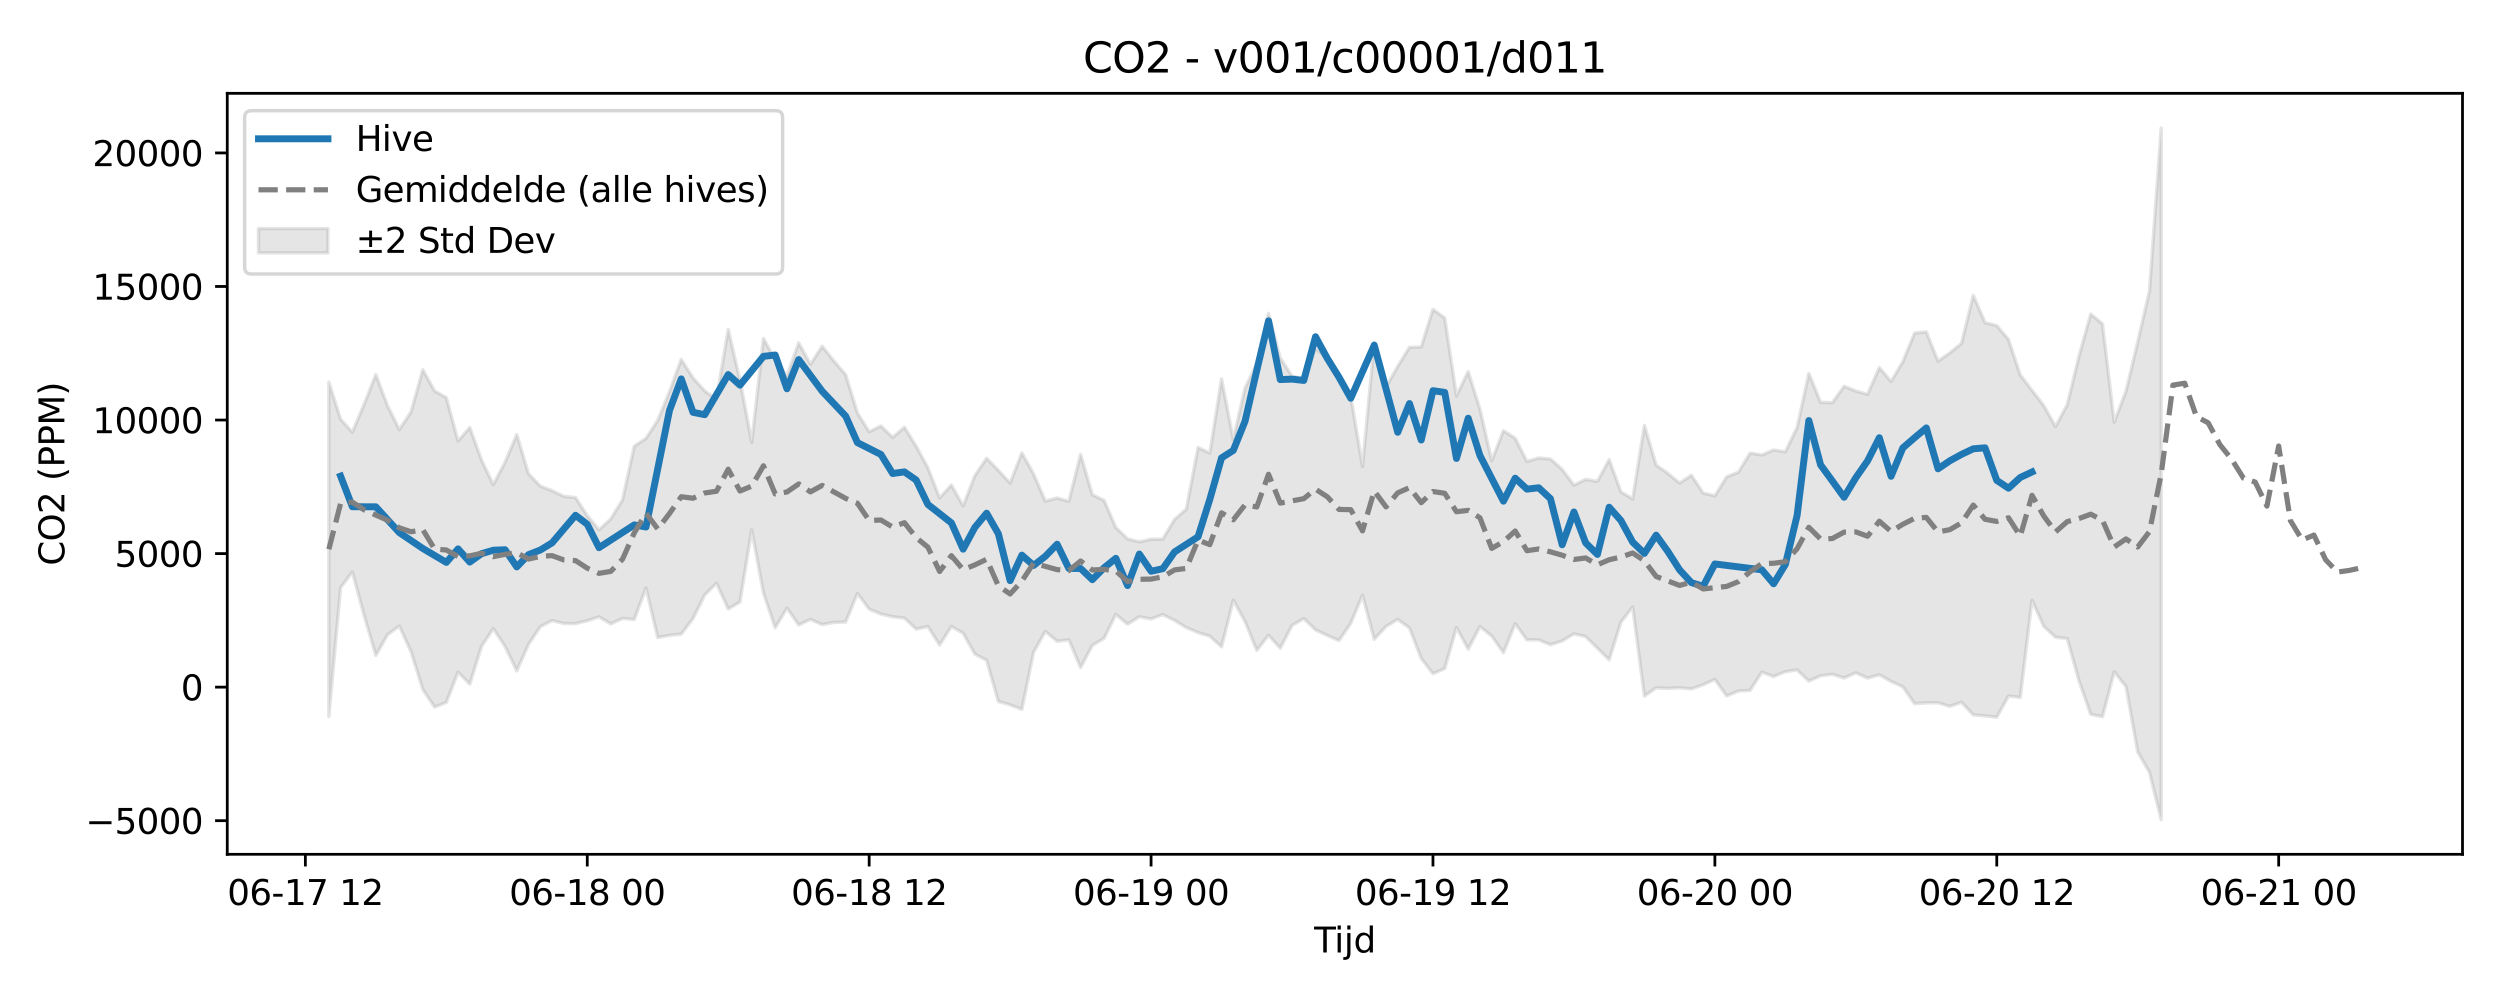 <?xml version="1.0" encoding="utf-8" standalone="no"?>
<!DOCTYPE svg PUBLIC "-//W3C//DTD SVG 1.1//EN"
  "http://www.w3.org/Graphics/SVG/1.1/DTD/svg11.dtd">
<svg xmlns:xlink="http://www.w3.org/1999/xlink" width="720pt" height="288pt" viewBox="0 0 720 288" xmlns="http://www.w3.org/2000/svg" version="1.1">
 <defs>
  <style type="text/css">*{stroke-linejoin: round; stroke-linecap: butt}</style>
 </defs>
 <g id="figure_1">
  <g id="patch_1">
   <path d="M 0 288 
L 720 288 
L 720 0 
L 0 0 
z
" style="fill: #ffffff"/>
  </g>
  <g id="axes_1">
   <g id="patch_2">
    <path d="M 65.45 246.04 
L 709.2 246.04 
L 709.2 26.88 
L 65.45 26.88 
z
" style="fill: #ffffff"/>
   </g>
   <g id="FillBetweenPolyCollection_1">
    <defs>
     <path id="m678b1f46f9" d="M 94.711 -177.941 
L 94.711 -81.688 
L 98.094 -118.783 
L 101.477 -123.253 
L 104.86 -110.78 
L 108.243 -99.237 
L 111.625 -105.212 
L 115.008 -107.693 
L 118.391 -100.289 
L 121.774 -89.416 
L 125.157 -84.346 
L 128.54 -85.714 
L 131.922 -94.408 
L 135.305 -90.965 
L 138.688 -101.851 
L 142.071 -106.959 
L 145.454 -101.824 
L 148.836 -94.779 
L 152.219 -102.449 
L 155.602 -107.495 
L 158.985 -109.274 
L 162.368 -108.423 
L 165.751 -108.398 
L 169.133 -109.218 
L 172.516 -110.353 
L 175.899 -108.31 
L 179.282 -109.883 
L 182.665 -109.584 
L 186.047 -118.649 
L 189.43 -104.39 
L 192.813 -105.023 
L 196.196 -105.389 
L 199.579 -109.848 
L 202.961 -116.637 
L 206.344 -120.015 
L 209.727 -112.61 
L 213.11 -114.645 
L 216.493 -135.375 
L 219.876 -117.189 
L 223.258 -107.194 
L 226.641 -112.858 
L 230.024 -108.001 
L 233.407 -109.622 
L 236.79 -108.113 
L 240.172 -108.748 
L 243.555 -108.848 
L 246.938 -117.065 
L 250.321 -112.569 
L 253.704 -111.15 
L 257.087 -110.373 
L 260.469 -109.987 
L 263.852 -106.824 
L 267.235 -107.561 
L 270.618 -102.219 
L 274.001 -107.607 
L 277.383 -105.615 
L 280.766 -99.603 
L 284.149 -97.846 
L 287.532 -85.965 
L 290.915 -85.012 
L 294.298 -83.702 
L 297.68 -100.166 
L 301.063 -106.149 
L 304.446 -103.308 
L 307.829 -103.697 
L 311.212 -95.725 
L 314.594 -102.137 
L 317.977 -104.157 
L 321.36 -111.05 
L 324.743 -108.233 
L 328.126 -110.375 
L 331.509 -109.741 
L 334.891 -111.006 
L 338.274 -109.318 
L 341.657 -107.264 
L 345.04 -105.82 
L 348.423 -104.784 
L 351.805 -101.7 
L 355.188 -115.165 
L 358.571 -108.996 
L 361.954 -100.702 
L 365.337 -105.054 
L 368.72 -101.332 
L 372.102 -107.875 
L 375.485 -109.863 
L 378.868 -106.593 
L 382.251 -105.009 
L 385.634 -103.505 
L 389.016 -108.49 
L 392.399 -116.555 
L 395.782 -103.87 
L 399.165 -107.557 
L 402.548 -109.626 
L 405.93 -107.135 
L 409.313 -98.363 
L 412.696 -93.976 
L 416.079 -95.437 
L 419.462 -107.251 
L 422.845 -101.049 
L 426.227 -107.546 
L 429.61 -104.821 
L 432.993 -100.032 
L 436.376 -108.369 
L 439.759 -103.69 
L 443.141 -103.704 
L 446.524 -102.328 
L 449.907 -103.396 
L 453.29 -105.458 
L 456.673 -104.664 
L 460.056 -101.32 
L 463.438 -97.971 
L 466.821 -108.78 
L 470.204 -113.201 
L 473.587 -87.5 
L 476.97 -89.905 
L 480.352 -89.735 
L 483.735 -89.918 
L 487.118 -89.589 
L 490.501 -90.778 
L 493.884 -92.324 
L 497.267 -87.568 
L 500.649 -88.975 
L 504.032 -89.171 
L 507.415 -94.414 
L 510.798 -93.153 
L 514.181 -94.538 
L 517.563 -95.061 
L 520.946 -91.825 
L 524.329 -93.382 
L 527.712 -93.796 
L 531.095 -92.721 
L 534.478 -94.226 
L 537.86 -92.701 
L 541.243 -93.65 
L 544.626 -91.752 
L 548.009 -90.211 
L 551.392 -85.371 
L 554.774 -85.564 
L 558.157 -85.598 
L 561.54 -84.558 
L 564.923 -85.736 
L 568.306 -82.11 
L 571.689 -81.817 
L 575.071 -81.431 
L 578.454 -87.546 
L 581.837 -87.154 
L 585.22 -115.122 
L 588.603 -107.588 
L 591.985 -104.486 
L 595.368 -104.083 
L 598.751 -91.895 
L 602.134 -82.274 
L 605.517 -81.592 
L 608.899 -94.516 
L 612.282 -90.263 
L 615.665 -71.436 
L 619.048 -65.563 
L 622.431 -51.922 
L 622.431 -251.158 
L 622.431 -251.158 
L 619.048 -204.27 
L 615.665 -189.504 
L 612.282 -175.319 
L 608.899 -166.419 
L 605.517 -194.72 
L 602.134 -197.557 
L 598.751 -185.432 
L 595.368 -171.478 
L 591.985 -165.125 
L 588.603 -171.207 
L 585.22 -175.569 
L 581.837 -180.009 
L 578.454 -190.221 
L 575.071 -194.226 
L 571.689 -195.082 
L 568.306 -202.963 
L 564.923 -189.106 
L 561.54 -186.345 
L 558.157 -183.989 
L 554.774 -192.416 
L 551.392 -192.051 
L 548.009 -183.803 
L 544.626 -178.12 
L 541.243 -182.117 
L 537.86 -174.434 
L 534.478 -175.391 
L 531.095 -176.767 
L 527.712 -172.009 
L 524.329 -172.141 
L 520.946 -180.452 
L 517.563 -164.889 
L 514.181 -157.881 
L 510.798 -158.413 
L 507.415 -156.965 
L 504.032 -157.504 
L 500.649 -152.002 
L 497.267 -150.651 
L 493.884 -145.198 
L 490.501 -145.999 
L 487.118 -151.134 
L 483.735 -148.864 
L 480.352 -151.661 
L 476.97 -154.052 
L 473.587 -165.496 
L 470.204 -144.282 
L 466.821 -146.358 
L 463.438 -155.627 
L 460.056 -149.356 
L 456.673 -149.954 
L 453.29 -148.285 
L 449.907 -152.809 
L 446.524 -155.823 
L 443.141 -156.093 
L 439.759 -155.103 
L 436.376 -161.778 
L 432.993 -163.961 
L 429.61 -155.305 
L 426.227 -170.191 
L 422.845 -180.982 
L 419.462 -173.998 
L 416.079 -196.432 
L 412.696 -198.897 
L 409.313 -188.093 
L 405.93 -187.968 
L 402.548 -182.494 
L 399.165 -176.492 
L 395.782 -189.334 
L 392.399 -153.671 
L 389.016 -173.944 
L 385.634 -179.059 
L 382.251 -184.858 
L 378.868 -187.659 
L 375.485 -178.904 
L 372.102 -179.684 
L 368.72 -184.898 
L 365.337 -197.76 
L 361.954 -183.296 
L 358.571 -176.228 
L 355.188 -161.436 
L 351.805 -178.897 
L 348.423 -157.485 
L 345.04 -159.11 
L 341.657 -141.351 
L 338.274 -138.413 
L 334.891 -132.756 
L 331.509 -132.701 
L 328.126 -131.954 
L 324.743 -132.804 
L 321.36 -136.078 
L 317.977 -143.891 
L 314.594 -145.522 
L 311.212 -157.131 
L 307.829 -143.631 
L 304.446 -144.589 
L 301.063 -143.695 
L 297.68 -151.477 
L 294.298 -157.573 
L 290.915 -148.862 
L 287.532 -152.541 
L 284.149 -156.027 
L 280.766 -151.024 
L 277.383 -142.279 
L 274.001 -148.318 
L 270.618 -144.603 
L 267.235 -153.275 
L 263.852 -159.495 
L 260.469 -164.955 
L 257.087 -162.014 
L 253.704 -165.33 
L 250.321 -163.639 
L 246.938 -169.063 
L 243.555 -180.07 
L 240.172 -184.018 
L 236.79 -188.285 
L 233.407 -183.07 
L 230.024 -189.251 
L 226.641 -179.762 
L 223.258 -184.309 
L 219.876 -190.509 
L 216.493 -160.608 
L 213.11 -178.539 
L 209.727 -193.122 
L 206.344 -173.039 
L 202.961 -175.4 
L 199.579 -179.174 
L 196.196 -184.499 
L 192.813 -175.202 
L 189.43 -166.945 
L 186.047 -161.74 
L 182.665 -159.467 
L 179.282 -144.023 
L 175.899 -138.563 
L 172.516 -135.391 
L 169.133 -139.492 
L 165.751 -144.704 
L 162.368 -145.062 
L 158.985 -146.687 
L 155.602 -148.006 
L 152.219 -151.533 
L 148.836 -162.856 
L 145.454 -154.878 
L 142.071 -148.41 
L 138.688 -155.488 
L 135.305 -164.872 
L 131.922 -161.015 
L 128.54 -173.483 
L 125.157 -175.416 
L 121.774 -181.503 
L 118.391 -169.406 
L 115.008 -164.285 
L 111.625 -171.113 
L 108.243 -180.133 
L 104.86 -171.532 
L 101.477 -163.537 
L 98.094 -167.261 
L 94.711 -177.941 
z
" style="stroke: #808080; stroke-opacity: 0.2"/>
    </defs>
    <g clip-path="url(#p0182238a3b)">
     <use xlink:href="#m678b1f46f9" x="0" y="288" style="fill: #808080; fill-opacity: 0.2; stroke: #808080; stroke-opacity: 0.2"/>
    </g>
   </g>
   <g id="matplotlib.axis_1">
    <g id="xtick_1">
     <g id="line2d_1">
      <defs>
       <path id="m6d3d642c58" d="M 0 0 
L 0 3.5 
" style="stroke: #000000; stroke-width: 0.8"/>
      </defs>
      <g>
       <use xlink:href="#m6d3d642c58" x="87.946" y="246.04" style="stroke: #000000; stroke-width: 0.8"/>
      </g>
     </g>
     <g id="text_1">
      <!-- 06-17 12 -->
      <g transform="translate(65.465 260.638) scale(0.1 -0.1)">
       <defs>
        <path id="DejaVuSans-30" d="M 2034 4250 
Q 1547 4250 1301 3770 
Q 1056 3291 1056 2328 
Q 1056 1369 1301 889 
Q 1547 409 2034 409 
Q 2525 409 2770 889 
Q 3016 1369 3016 2328 
Q 3016 3291 2770 3770 
Q 2525 4250 2034 4250 
z
M 2034 4750 
Q 2819 4750 3233 4129 
Q 3647 3509 3647 2328 
Q 3647 1150 3233 529 
Q 2819 -91 2034 -91 
Q 1250 -91 836 529 
Q 422 1150 422 2328 
Q 422 3509 836 4129 
Q 1250 4750 2034 4750 
z
" transform="scale(0.016)"/>
        <path id="DejaVuSans-36" d="M 2113 2584 
Q 1688 2584 1439 2293 
Q 1191 2003 1191 1497 
Q 1191 994 1439 701 
Q 1688 409 2113 409 
Q 2538 409 2786 701 
Q 3034 994 3034 1497 
Q 3034 2003 2786 2293 
Q 2538 2584 2113 2584 
z
M 3366 4563 
L 3366 3988 
Q 3128 4100 2886 4159 
Q 2644 4219 2406 4219 
Q 1781 4219 1451 3797 
Q 1122 3375 1075 2522 
Q 1259 2794 1537 2939 
Q 1816 3084 2150 3084 
Q 2853 3084 3261 2657 
Q 3669 2231 3669 1497 
Q 3669 778 3244 343 
Q 2819 -91 2113 -91 
Q 1303 -91 875 529 
Q 447 1150 447 2328 
Q 447 3434 972 4092 
Q 1497 4750 2381 4750 
Q 2619 4750 2861 4703 
Q 3103 4656 3366 4563 
z
" transform="scale(0.016)"/>
        <path id="DejaVuSans-2d" d="M 313 2009 
L 1997 2009 
L 1997 1497 
L 313 1497 
L 313 2009 
z
" transform="scale(0.016)"/>
        <path id="DejaVuSans-31" d="M 794 531 
L 1825 531 
L 1825 4091 
L 703 3866 
L 703 4441 
L 1819 4666 
L 2450 4666 
L 2450 531 
L 3481 531 
L 3481 0 
L 794 0 
L 794 531 
z
" transform="scale(0.016)"/>
        <path id="DejaVuSans-37" d="M 525 4666 
L 3525 4666 
L 3525 4397 
L 1831 0 
L 1172 0 
L 2766 4134 
L 525 4134 
L 525 4666 
z
" transform="scale(0.016)"/>
        <path id="DejaVuSans-20" transform="scale(0.016)"/>
        <path id="DejaVuSans-32" d="M 1228 531 
L 3431 531 
L 3431 0 
L 469 0 
L 469 531 
Q 828 903 1448 1529 
Q 2069 2156 2228 2338 
Q 2531 2678 2651 2914 
Q 2772 3150 2772 3378 
Q 2772 3750 2511 3984 
Q 2250 4219 1831 4219 
Q 1534 4219 1204 4116 
Q 875 4013 500 3803 
L 500 4441 
Q 881 4594 1212 4672 
Q 1544 4750 1819 4750 
Q 2544 4750 2975 4387 
Q 3406 4025 3406 3419 
Q 3406 3131 3298 2873 
Q 3191 2616 2906 2266 
Q 2828 2175 2409 1742 
Q 1991 1309 1228 531 
z
" transform="scale(0.016)"/>
       </defs>
       <use xlink:href="#DejaVuSans-30"/>
       <use xlink:href="#DejaVuSans-36" transform="translate(63.623 0)"/>
       <use xlink:href="#DejaVuSans-2d" transform="translate(127.246 0)"/>
       <use xlink:href="#DejaVuSans-31" transform="translate(163.33 0)"/>
       <use xlink:href="#DejaVuSans-37" transform="translate(226.953 0)"/>
       <use xlink:href="#DejaVuSans-20" transform="translate(290.576 0)"/>
       <use xlink:href="#DejaVuSans-31" transform="translate(322.363 0)"/>
       <use xlink:href="#DejaVuSans-32" transform="translate(385.986 0)"/>
      </g>
     </g>
    </g>
    <g id="xtick_2">
     <g id="line2d_2">
      <g>
       <use xlink:href="#m6d3d642c58" x="169.133" y="246.04" style="stroke: #000000; stroke-width: 0.8"/>
      </g>
     </g>
     <g id="text_2">
      <!-- 06-18 00 -->
      <g transform="translate(146.653 260.638) scale(0.1 -0.1)">
       <defs>
        <path id="DejaVuSans-38" d="M 2034 2216 
Q 1584 2216 1326 1975 
Q 1069 1734 1069 1313 
Q 1069 891 1326 650 
Q 1584 409 2034 409 
Q 2484 409 2743 651 
Q 3003 894 3003 1313 
Q 3003 1734 2745 1975 
Q 2488 2216 2034 2216 
z
M 1403 2484 
Q 997 2584 770 2862 
Q 544 3141 544 3541 
Q 544 4100 942 4425 
Q 1341 4750 2034 4750 
Q 2731 4750 3128 4425 
Q 3525 4100 3525 3541 
Q 3525 3141 3298 2862 
Q 3072 2584 2669 2484 
Q 3125 2378 3379 2068 
Q 3634 1759 3634 1313 
Q 3634 634 3220 271 
Q 2806 -91 2034 -91 
Q 1263 -91 848 271 
Q 434 634 434 1313 
Q 434 1759 690 2068 
Q 947 2378 1403 2484 
z
M 1172 3481 
Q 1172 3119 1398 2916 
Q 1625 2713 2034 2713 
Q 2441 2713 2670 2916 
Q 2900 3119 2900 3481 
Q 2900 3844 2670 4047 
Q 2441 4250 2034 4250 
Q 1625 4250 1398 4047 
Q 1172 3844 1172 3481 
z
" transform="scale(0.016)"/>
       </defs>
       <use xlink:href="#DejaVuSans-30"/>
       <use xlink:href="#DejaVuSans-36" transform="translate(63.623 0)"/>
       <use xlink:href="#DejaVuSans-2d" transform="translate(127.246 0)"/>
       <use xlink:href="#DejaVuSans-31" transform="translate(163.33 0)"/>
       <use xlink:href="#DejaVuSans-38" transform="translate(226.953 0)"/>
       <use xlink:href="#DejaVuSans-20" transform="translate(290.576 0)"/>
       <use xlink:href="#DejaVuSans-30" transform="translate(322.363 0)"/>
       <use xlink:href="#DejaVuSans-30" transform="translate(385.986 0)"/>
      </g>
     </g>
    </g>
    <g id="xtick_3">
     <g id="line2d_3">
      <g>
       <use xlink:href="#m6d3d642c58" x="250.321" y="246.04" style="stroke: #000000; stroke-width: 0.8"/>
      </g>
     </g>
     <g id="text_3">
      <!-- 06-18 12 -->
      <g transform="translate(227.84 260.638) scale(0.1 -0.1)">
       <use xlink:href="#DejaVuSans-30"/>
       <use xlink:href="#DejaVuSans-36" transform="translate(63.623 0)"/>
       <use xlink:href="#DejaVuSans-2d" transform="translate(127.246 0)"/>
       <use xlink:href="#DejaVuSans-31" transform="translate(163.33 0)"/>
       <use xlink:href="#DejaVuSans-38" transform="translate(226.953 0)"/>
       <use xlink:href="#DejaVuSans-20" transform="translate(290.576 0)"/>
       <use xlink:href="#DejaVuSans-31" transform="translate(322.363 0)"/>
       <use xlink:href="#DejaVuSans-32" transform="translate(385.986 0)"/>
      </g>
     </g>
    </g>
    <g id="xtick_4">
     <g id="line2d_4">
      <g>
       <use xlink:href="#m6d3d642c58" x="331.509" y="246.04" style="stroke: #000000; stroke-width: 0.8"/>
      </g>
     </g>
     <g id="text_4">
      <!-- 06-19 00 -->
      <g transform="translate(309.028 260.638) scale(0.1 -0.1)">
       <defs>
        <path id="DejaVuSans-39" d="M 703 97 
L 703 672 
Q 941 559 1184 500 
Q 1428 441 1663 441 
Q 2288 441 2617 861 
Q 2947 1281 2994 2138 
Q 2813 1869 2534 1725 
Q 2256 1581 1919 1581 
Q 1219 1581 811 2004 
Q 403 2428 403 3163 
Q 403 3881 828 4315 
Q 1253 4750 1959 4750 
Q 2769 4750 3195 4129 
Q 3622 3509 3622 2328 
Q 3622 1225 3098 567 
Q 2575 -91 1691 -91 
Q 1453 -91 1209 -44 
Q 966 3 703 97 
z
M 1959 2075 
Q 2384 2075 2632 2365 
Q 2881 2656 2881 3163 
Q 2881 3666 2632 3958 
Q 2384 4250 1959 4250 
Q 1534 4250 1286 3958 
Q 1038 3666 1038 3163 
Q 1038 2656 1286 2365 
Q 1534 2075 1959 2075 
z
" transform="scale(0.016)"/>
       </defs>
       <use xlink:href="#DejaVuSans-30"/>
       <use xlink:href="#DejaVuSans-36" transform="translate(63.623 0)"/>
       <use xlink:href="#DejaVuSans-2d" transform="translate(127.246 0)"/>
       <use xlink:href="#DejaVuSans-31" transform="translate(163.33 0)"/>
       <use xlink:href="#DejaVuSans-39" transform="translate(226.953 0)"/>
       <use xlink:href="#DejaVuSans-20" transform="translate(290.576 0)"/>
       <use xlink:href="#DejaVuSans-30" transform="translate(322.363 0)"/>
       <use xlink:href="#DejaVuSans-30" transform="translate(385.986 0)"/>
      </g>
     </g>
    </g>
    <g id="xtick_5">
     <g id="line2d_5">
      <g>
       <use xlink:href="#m6d3d642c58" x="412.696" y="246.04" style="stroke: #000000; stroke-width: 0.8"/>
      </g>
     </g>
     <g id="text_5">
      <!-- 06-19 12 -->
      <g transform="translate(390.216 260.638) scale(0.1 -0.1)">
       <use xlink:href="#DejaVuSans-30"/>
       <use xlink:href="#DejaVuSans-36" transform="translate(63.623 0)"/>
       <use xlink:href="#DejaVuSans-2d" transform="translate(127.246 0)"/>
       <use xlink:href="#DejaVuSans-31" transform="translate(163.33 0)"/>
       <use xlink:href="#DejaVuSans-39" transform="translate(226.953 0)"/>
       <use xlink:href="#DejaVuSans-20" transform="translate(290.576 0)"/>
       <use xlink:href="#DejaVuSans-31" transform="translate(322.363 0)"/>
       <use xlink:href="#DejaVuSans-32" transform="translate(385.986 0)"/>
      </g>
     </g>
    </g>
    <g id="xtick_6">
     <g id="line2d_6">
      <g>
       <use xlink:href="#m6d3d642c58" x="493.884" y="246.04" style="stroke: #000000; stroke-width: 0.8"/>
      </g>
     </g>
     <g id="text_6">
      <!-- 06-20 00 -->
      <g transform="translate(471.403 260.638) scale(0.1 -0.1)">
       <use xlink:href="#DejaVuSans-30"/>
       <use xlink:href="#DejaVuSans-36" transform="translate(63.623 0)"/>
       <use xlink:href="#DejaVuSans-2d" transform="translate(127.246 0)"/>
       <use xlink:href="#DejaVuSans-32" transform="translate(163.33 0)"/>
       <use xlink:href="#DejaVuSans-30" transform="translate(226.953 0)"/>
       <use xlink:href="#DejaVuSans-20" transform="translate(290.576 0)"/>
       <use xlink:href="#DejaVuSans-30" transform="translate(322.363 0)"/>
       <use xlink:href="#DejaVuSans-30" transform="translate(385.986 0)"/>
      </g>
     </g>
    </g>
    <g id="xtick_7">
     <g id="line2d_7">
      <g>
       <use xlink:href="#m6d3d642c58" x="575.071" y="246.04" style="stroke: #000000; stroke-width: 0.8"/>
      </g>
     </g>
     <g id="text_7">
      <!-- 06-20 12 -->
      <g transform="translate(552.591 260.638) scale(0.1 -0.1)">
       <use xlink:href="#DejaVuSans-30"/>
       <use xlink:href="#DejaVuSans-36" transform="translate(63.623 0)"/>
       <use xlink:href="#DejaVuSans-2d" transform="translate(127.246 0)"/>
       <use xlink:href="#DejaVuSans-32" transform="translate(163.33 0)"/>
       <use xlink:href="#DejaVuSans-30" transform="translate(226.953 0)"/>
       <use xlink:href="#DejaVuSans-20" transform="translate(290.576 0)"/>
       <use xlink:href="#DejaVuSans-31" transform="translate(322.363 0)"/>
       <use xlink:href="#DejaVuSans-32" transform="translate(385.986 0)"/>
      </g>
     </g>
    </g>
    <g id="xtick_8">
     <g id="line2d_8">
      <g>
       <use xlink:href="#m6d3d642c58" x="656.259" y="246.04" style="stroke: #000000; stroke-width: 0.8"/>
      </g>
     </g>
     <g id="text_8">
      <!-- 06-21 00 -->
      <g transform="translate(633.778 260.638) scale(0.1 -0.1)">
       <use xlink:href="#DejaVuSans-30"/>
       <use xlink:href="#DejaVuSans-36" transform="translate(63.623 0)"/>
       <use xlink:href="#DejaVuSans-2d" transform="translate(127.246 0)"/>
       <use xlink:href="#DejaVuSans-32" transform="translate(163.33 0)"/>
       <use xlink:href="#DejaVuSans-31" transform="translate(226.953 0)"/>
       <use xlink:href="#DejaVuSans-20" transform="translate(290.576 0)"/>
       <use xlink:href="#DejaVuSans-30" transform="translate(322.363 0)"/>
       <use xlink:href="#DejaVuSans-30" transform="translate(385.986 0)"/>
      </g>
     </g>
    </g>
    <g id="text_9">
     <!-- Tijd -->
     <g transform="translate(378.475 274.317) scale(0.1 -0.1)">
      <defs>
       <path id="DejaVuSans-54" d="M -19 4666 
L 3928 4666 
L 3928 4134 
L 2272 4134 
L 2272 0 
L 1638 0 
L 1638 4134 
L -19 4134 
L -19 4666 
z
" transform="scale(0.016)"/>
       <path id="DejaVuSans-69" d="M 603 3500 
L 1178 3500 
L 1178 0 
L 603 0 
L 603 3500 
z
M 603 4863 
L 1178 4863 
L 1178 4134 
L 603 4134 
L 603 4863 
z
" transform="scale(0.016)"/>
       <path id="DejaVuSans-6a" d="M 603 3500 
L 1178 3500 
L 1178 -63 
Q 1178 -731 923 -1031 
Q 669 -1331 103 -1331 
L -116 -1331 
L -116 -844 
L 38 -844 
Q 366 -844 484 -692 
Q 603 -541 603 -63 
L 603 3500 
z
M 603 4863 
L 1178 4863 
L 1178 4134 
L 603 4134 
L 603 4863 
z
" transform="scale(0.016)"/>
       <path id="DejaVuSans-64" d="M 2906 2969 
L 2906 4863 
L 3481 4863 
L 3481 0 
L 2906 0 
L 2906 525 
Q 2725 213 2448 61 
Q 2172 -91 1784 -91 
Q 1150 -91 751 415 
Q 353 922 353 1747 
Q 353 2572 751 3078 
Q 1150 3584 1784 3584 
Q 2172 3584 2448 3432 
Q 2725 3281 2906 2969 
z
M 947 1747 
Q 947 1113 1208 752 
Q 1469 391 1925 391 
Q 2381 391 2643 752 
Q 2906 1113 2906 1747 
Q 2906 2381 2643 2742 
Q 2381 3103 1925 3103 
Q 1469 3103 1208 2742 
Q 947 2381 947 1747 
z
" transform="scale(0.016)"/>
      </defs>
      <use xlink:href="#DejaVuSans-54"/>
      <use xlink:href="#DejaVuSans-69" transform="translate(57.959 0)"/>
      <use xlink:href="#DejaVuSans-6a" transform="translate(85.742 0)"/>
      <use xlink:href="#DejaVuSans-64" transform="translate(113.525 0)"/>
     </g>
    </g>
   </g>
   <g id="matplotlib.axis_2">
    <g id="ytick_1">
     <g id="line2d_9">
      <defs>
       <path id="mc0c6fc56b4" d="M 0 0 
L -3.5 0 
" style="stroke: #000000; stroke-width: 0.8"/>
      </defs>
      <g>
       <use xlink:href="#mc0c6fc56b4" x="65.45" y="236.354" style="stroke: #000000; stroke-width: 0.8"/>
      </g>
     </g>
     <g id="text_10">
      <!-- −5000 -->
      <g transform="translate(24.62 240.154) scale(0.1 -0.1)">
       <defs>
        <path id="DejaVuSans-2212" d="M 678 2272 
L 4684 2272 
L 4684 1741 
L 678 1741 
L 678 2272 
z
" transform="scale(0.016)"/>
        <path id="DejaVuSans-35" d="M 691 4666 
L 3169 4666 
L 3169 4134 
L 1269 4134 
L 1269 2991 
Q 1406 3038 1543 3061 
Q 1681 3084 1819 3084 
Q 2600 3084 3056 2656 
Q 3513 2228 3513 1497 
Q 3513 744 3044 326 
Q 2575 -91 1722 -91 
Q 1428 -91 1123 -41 
Q 819 9 494 109 
L 494 744 
Q 775 591 1075 516 
Q 1375 441 1709 441 
Q 2250 441 2565 725 
Q 2881 1009 2881 1497 
Q 2881 1984 2565 2268 
Q 2250 2553 1709 2553 
Q 1456 2553 1204 2497 
Q 953 2441 691 2322 
L 691 4666 
z
" transform="scale(0.016)"/>
       </defs>
       <use xlink:href="#DejaVuSans-2212"/>
       <use xlink:href="#DejaVuSans-35" transform="translate(83.789 0)"/>
       <use xlink:href="#DejaVuSans-30" transform="translate(147.412 0)"/>
       <use xlink:href="#DejaVuSans-30" transform="translate(211.035 0)"/>
       <use xlink:href="#DejaVuSans-30" transform="translate(274.658 0)"/>
      </g>
     </g>
    </g>
    <g id="ytick_2">
     <g id="line2d_10">
      <g>
       <use xlink:href="#mc0c6fc56b4" x="65.45" y="197.893" style="stroke: #000000; stroke-width: 0.8"/>
      </g>
     </g>
     <g id="text_11">
      <!-- 0 -->
      <g transform="translate(52.087 201.692) scale(0.1 -0.1)">
       <use xlink:href="#DejaVuSans-30"/>
      </g>
     </g>
    </g>
    <g id="ytick_3">
     <g id="line2d_11">
      <g>
       <use xlink:href="#mc0c6fc56b4" x="65.45" y="159.432" style="stroke: #000000; stroke-width: 0.8"/>
      </g>
     </g>
     <g id="text_12">
      <!-- 5000 -->
      <g transform="translate(33 163.231) scale(0.1 -0.1)">
       <use xlink:href="#DejaVuSans-35"/>
       <use xlink:href="#DejaVuSans-30" transform="translate(63.623 0)"/>
       <use xlink:href="#DejaVuSans-30" transform="translate(127.246 0)"/>
       <use xlink:href="#DejaVuSans-30" transform="translate(190.869 0)"/>
      </g>
     </g>
    </g>
    <g id="ytick_4">
     <g id="line2d_12">
      <g>
       <use xlink:href="#mc0c6fc56b4" x="65.45" y="120.97" style="stroke: #000000; stroke-width: 0.8"/>
      </g>
     </g>
     <g id="text_13">
      <!-- 10000 -->
      <g transform="translate(26.637 124.77) scale(0.1 -0.1)">
       <use xlink:href="#DejaVuSans-31"/>
       <use xlink:href="#DejaVuSans-30" transform="translate(63.623 0)"/>
       <use xlink:href="#DejaVuSans-30" transform="translate(127.246 0)"/>
       <use xlink:href="#DejaVuSans-30" transform="translate(190.869 0)"/>
       <use xlink:href="#DejaVuSans-30" transform="translate(254.492 0)"/>
      </g>
     </g>
    </g>
    <g id="ytick_5">
     <g id="line2d_13">
      <g>
       <use xlink:href="#mc0c6fc56b4" x="65.45" y="82.509" style="stroke: #000000; stroke-width: 0.8"/>
      </g>
     </g>
     <g id="text_14">
      <!-- 15000 -->
      <g transform="translate(26.637 86.308) scale(0.1 -0.1)">
       <use xlink:href="#DejaVuSans-31"/>
       <use xlink:href="#DejaVuSans-35" transform="translate(63.623 0)"/>
       <use xlink:href="#DejaVuSans-30" transform="translate(127.246 0)"/>
       <use xlink:href="#DejaVuSans-30" transform="translate(190.869 0)"/>
       <use xlink:href="#DejaVuSans-30" transform="translate(254.492 0)"/>
      </g>
     </g>
    </g>
    <g id="ytick_6">
     <g id="line2d_14">
      <g>
       <use xlink:href="#mc0c6fc56b4" x="65.45" y="44.048" style="stroke: #000000; stroke-width: 0.8"/>
      </g>
     </g>
     <g id="text_15">
      <!-- 20000 -->
      <g transform="translate(26.637 47.847) scale(0.1 -0.1)">
       <use xlink:href="#DejaVuSans-32"/>
       <use xlink:href="#DejaVuSans-30" transform="translate(63.623 0)"/>
       <use xlink:href="#DejaVuSans-30" transform="translate(127.246 0)"/>
       <use xlink:href="#DejaVuSans-30" transform="translate(190.869 0)"/>
       <use xlink:href="#DejaVuSans-30" transform="translate(254.492 0)"/>
      </g>
     </g>
    </g>
    <g id="text_16">
     <!-- CO2 (PPM) -->
     <g transform="translate(18.541 162.903) rotate(-90) scale(0.1 -0.1)">
      <defs>
       <path id="DejaVuSans-43" d="M 4122 4306 
L 4122 3641 
Q 3803 3938 3442 4084 
Q 3081 4231 2675 4231 
Q 1875 4231 1450 3742 
Q 1025 3253 1025 2328 
Q 1025 1406 1450 917 
Q 1875 428 2675 428 
Q 3081 428 3442 575 
Q 3803 722 4122 1019 
L 4122 359 
Q 3791 134 3420 21 
Q 3050 -91 2638 -91 
Q 1578 -91 968 557 
Q 359 1206 359 2328 
Q 359 3453 968 4101 
Q 1578 4750 2638 4750 
Q 3056 4750 3426 4639 
Q 3797 4528 4122 4306 
z
" transform="scale(0.016)"/>
       <path id="DejaVuSans-4f" d="M 2522 4238 
Q 1834 4238 1429 3725 
Q 1025 3213 1025 2328 
Q 1025 1447 1429 934 
Q 1834 422 2522 422 
Q 3209 422 3611 934 
Q 4013 1447 4013 2328 
Q 4013 3213 3611 3725 
Q 3209 4238 2522 4238 
z
M 2522 4750 
Q 3503 4750 4090 4092 
Q 4678 3434 4678 2328 
Q 4678 1225 4090 567 
Q 3503 -91 2522 -91 
Q 1538 -91 948 565 
Q 359 1222 359 2328 
Q 359 3434 948 4092 
Q 1538 4750 2522 4750 
z
" transform="scale(0.016)"/>
       <path id="DejaVuSans-28" d="M 1984 4856 
Q 1566 4138 1362 3434 
Q 1159 2731 1159 2009 
Q 1159 1288 1364 580 
Q 1569 -128 1984 -844 
L 1484 -844 
Q 1016 -109 783 600 
Q 550 1309 550 2009 
Q 550 2706 781 3412 
Q 1013 4119 1484 4856 
L 1984 4856 
z
" transform="scale(0.016)"/>
       <path id="DejaVuSans-50" d="M 1259 4147 
L 1259 2394 
L 2053 2394 
Q 2494 2394 2734 2622 
Q 2975 2850 2975 3272 
Q 2975 3691 2734 3919 
Q 2494 4147 2053 4147 
L 1259 4147 
z
M 628 4666 
L 2053 4666 
Q 2838 4666 3239 4311 
Q 3641 3956 3641 3272 
Q 3641 2581 3239 2228 
Q 2838 1875 2053 1875 
L 1259 1875 
L 1259 0 
L 628 0 
L 628 4666 
z
" transform="scale(0.016)"/>
       <path id="DejaVuSans-4d" d="M 628 4666 
L 1569 4666 
L 2759 1491 
L 3956 4666 
L 4897 4666 
L 4897 0 
L 4281 0 
L 4281 4097 
L 3078 897 
L 2444 897 
L 1241 4097 
L 1241 0 
L 628 0 
L 628 4666 
z
" transform="scale(0.016)"/>
       <path id="DejaVuSans-29" d="M 513 4856 
L 1013 4856 
Q 1481 4119 1714 3412 
Q 1947 2706 1947 2009 
Q 1947 1309 1714 600 
Q 1481 -109 1013 -844 
L 513 -844 
Q 928 -128 1133 580 
Q 1338 1288 1338 2009 
Q 1338 2731 1133 3434 
Q 928 4138 513 4856 
z
" transform="scale(0.016)"/>
      </defs>
      <use xlink:href="#DejaVuSans-43"/>
      <use xlink:href="#DejaVuSans-4f" transform="translate(69.824 0)"/>
      <use xlink:href="#DejaVuSans-32" transform="translate(148.535 0)"/>
      <use xlink:href="#DejaVuSans-20" transform="translate(212.158 0)"/>
      <use xlink:href="#DejaVuSans-28" transform="translate(243.945 0)"/>
      <use xlink:href="#DejaVuSans-50" transform="translate(282.959 0)"/>
      <use xlink:href="#DejaVuSans-50" transform="translate(343.262 0)"/>
      <use xlink:href="#DejaVuSans-4d" transform="translate(403.564 0)"/>
      <use xlink:href="#DejaVuSans-29" transform="translate(489.844 0)"/>
     </g>
    </g>
   </g>
   <g id="line2d_15">
    <path d="M 98.094 137.132 
L 101.477 145.939 
L 108.243 145.963 
L 115.008 153.388 
L 121.774 157.962 
L 128.54 161.97 
L 131.922 158.078 
L 135.305 161.874 
L 138.688 159.452 
L 142.071 158.468 
L 145.454 158.321 
L 148.836 163.268 
L 152.219 159.739 
L 155.602 158.411 
L 158.985 156.355 
L 162.368 152.365 
L 165.751 148.404 
L 169.133 150.993 
L 172.516 157.732 
L 182.665 151.174 
L 186.047 151.786 
L 192.813 118.209 
L 196.196 109.124 
L 199.579 118.743 
L 202.961 119.432 
L 209.727 107.874 
L 213.11 110.917 
L 219.876 102.632 
L 223.258 102.247 
L 226.641 111.963 
L 230.024 103.563 
L 236.79 112.678 
L 243.555 119.84 
L 246.938 127.47 
L 253.704 130.893 
L 257.087 136.375 
L 260.469 135.901 
L 263.852 138.247 
L 267.235 145.282 
L 274.001 150.593 
L 277.383 158.162 
L 280.766 151.882 
L 284.149 147.801 
L 287.532 153.728 
L 290.915 167.224 
L 294.298 159.882 
L 297.68 162.847 
L 301.063 160.203 
L 304.446 156.742 
L 307.829 163.703 
L 311.212 163.724 
L 314.594 166.944 
L 317.977 163.511 
L 321.36 160.793 
L 324.743 168.642 
L 328.126 159.565 
L 331.509 164.519 
L 334.891 163.78 
L 338.274 158.962 
L 345.04 154.589 
L 348.423 143.822 
L 351.805 131.878 
L 355.188 129.713 
L 358.571 121.316 
L 361.954 106.655 
L 365.337 92.409 
L 368.72 109.317 
L 372.102 109.19 
L 375.485 109.57 
L 378.868 96.982 
L 382.251 103.191 
L 385.634 108.655 
L 389.016 114.697 
L 395.782 99.401 
L 402.548 124.493 
L 405.93 116.224 
L 409.313 126.724 
L 412.696 112.517 
L 416.079 113.009 
L 419.462 132.036 
L 422.845 120.451 
L 426.227 131.193 
L 432.993 144.337 
L 436.376 137.72 
L 439.759 140.87 
L 443.141 140.478 
L 446.524 143.613 
L 449.907 156.897 
L 453.29 147.451 
L 456.673 156.355 
L 460.056 159.678 
L 463.438 146.078 
L 466.821 149.909 
L 470.204 156.124 
L 473.587 159.378 
L 476.97 154.124 
L 480.352 158.834 
L 483.735 164.127 
L 487.118 167.801 
L 490.501 168.844 
L 493.884 162.416 
L 507.415 164.109 
L 510.798 168.128 
L 514.181 162.578 
L 517.563 148.459 
L 520.946 121.124 
L 524.329 133.886 
L 527.712 138.513 
L 531.095 143.209 
L 534.478 137.578 
L 537.86 132.729 
L 541.243 126.066 
L 544.626 137.175 
L 548.009 129 
L 551.392 126.072 
L 554.774 123.243 
L 558.157 135.016 
L 561.54 132.718 
L 564.923 130.859 
L 568.306 129.253 
L 571.689 128.976 
L 575.071 138.355 
L 578.454 140.604 
L 581.837 137.516 
L 585.22 135.932 
" clip-path="url(#p0182238a3b)" style="fill: none; stroke: #1f77b4; stroke-width: 2; stroke-linecap: square"/>
   </g>
   <g id="line2d_16">
    <path d="M 94.711 158.186 
L 98.094 144.978 
L 101.477 144.605 
L 104.86 146.844 
L 111.625 149.838 
L 115.008 152.011 
L 118.391 153.153 
L 121.774 152.54 
L 125.157 158.119 
L 128.54 158.401 
L 131.922 160.288 
L 135.305 160.081 
L 138.688 159.331 
L 142.071 160.316 
L 145.454 159.649 
L 148.836 159.182 
L 152.219 161.009 
L 155.602 160.25 
L 158.985 160.02 
L 162.368 161.257 
L 165.751 161.449 
L 169.133 163.645 
L 172.516 165.128 
L 175.899 164.563 
L 179.282 161.047 
L 182.665 153.474 
L 186.047 147.806 
L 189.43 152.333 
L 192.813 147.887 
L 196.196 143.056 
L 199.579 143.489 
L 202.961 141.982 
L 206.344 141.473 
L 209.727 135.134 
L 213.11 141.408 
L 216.493 140.009 
L 219.876 134.151 
L 223.258 142.249 
L 226.641 141.69 
L 230.024 139.374 
L 233.407 141.654 
L 236.79 139.801 
L 243.555 143.541 
L 246.938 144.936 
L 250.321 149.896 
L 253.704 149.76 
L 257.087 151.806 
L 260.469 150.529 
L 263.852 154.84 
L 267.235 157.582 
L 270.618 164.589 
L 274.001 160.038 
L 277.383 164.053 
L 280.766 162.687 
L 284.149 161.063 
L 287.532 168.747 
L 290.915 171.063 
L 294.298 167.363 
L 297.68 162.179 
L 304.446 164.051 
L 307.829 164.336 
L 311.212 161.572 
L 314.594 164.17 
L 317.977 163.976 
L 321.36 164.436 
L 324.743 167.481 
L 328.126 166.836 
L 331.509 166.779 
L 334.891 166.119 
L 338.274 164.134 
L 341.657 163.692 
L 345.04 155.535 
L 348.423 156.866 
L 351.805 147.702 
L 355.188 149.7 
L 358.571 145.388 
L 361.954 146.001 
L 365.337 136.593 
L 368.72 144.885 
L 375.485 143.617 
L 378.868 140.874 
L 382.251 143.066 
L 385.634 146.718 
L 389.016 146.783 
L 392.399 152.887 
L 395.782 141.398 
L 399.165 145.976 
L 402.548 141.94 
L 405.93 140.448 
L 409.313 144.772 
L 412.696 141.564 
L 416.079 142.066 
L 419.462 147.375 
L 422.845 146.985 
L 426.227 149.131 
L 429.61 157.937 
L 432.993 156.003 
L 436.376 152.927 
L 439.759 158.603 
L 443.141 158.101 
L 446.524 158.925 
L 449.907 159.897 
L 453.29 161.128 
L 456.673 160.691 
L 460.056 162.662 
L 463.438 161.201 
L 466.821 160.431 
L 470.204 159.258 
L 473.587 161.502 
L 476.97 166.022 
L 483.735 168.609 
L 487.118 167.638 
L 490.501 169.612 
L 497.267 168.891 
L 500.649 167.512 
L 504.032 164.662 
L 507.415 162.31 
L 510.798 162.217 
L 514.181 161.79 
L 517.563 158.025 
L 520.946 151.861 
L 524.329 155.238 
L 527.712 155.097 
L 531.095 153.256 
L 534.478 153.191 
L 537.86 154.432 
L 541.243 150.117 
L 544.626 153.064 
L 548.009 150.993 
L 551.392 149.289 
L 554.774 149.01 
L 558.157 153.206 
L 561.54 152.548 
L 564.923 150.579 
L 568.306 145.464 
L 571.689 149.551 
L 575.071 150.171 
L 578.454 149.117 
L 581.837 154.419 
L 585.22 142.654 
L 588.603 148.603 
L 591.985 153.194 
L 595.368 150.22 
L 598.751 149.336 
L 602.134 148.084 
L 605.517 149.844 
L 608.899 157.533 
L 612.282 155.209 
L 615.665 157.53 
L 619.048 153.084 
L 622.431 136.46 
L 625.814 110.906 
L 629.196 110.363 
L 632.579 119.96 
L 635.962 121.786 
L 639.345 128.086 
L 642.728 132.286 
L 646.11 137.696 
L 649.493 138.832 
L 652.876 145.752 
L 656.259 128.46 
L 659.642 149.942 
L 663.025 155.524 
L 666.407 154.101 
L 669.79 161.219 
L 673.173 164.752 
L 676.556 164.288 
L 679.939 163.543 
L 679.939 163.543 
" clip-path="url(#p0182238a3b)" style="fill: none; stroke-dasharray: 5.55,2.4; stroke-dashoffset: 0; stroke: #808080; stroke-width: 1.5"/>
   </g>
   <g id="patch_3">
    <path d="M 65.45 246.04 
L 65.45 26.88 
" style="fill: none; stroke: #000000; stroke-width: 0.8; stroke-linejoin: miter; stroke-linecap: square"/>
   </g>
   <g id="patch_4">
    <path d="M 709.2 246.04 
L 709.2 26.88 
" style="fill: none; stroke: #000000; stroke-width: 0.8; stroke-linejoin: miter; stroke-linecap: square"/>
   </g>
   <g id="patch_5">
    <path d="M 65.45 246.04 
L 709.2 246.04 
" style="fill: none; stroke: #000000; stroke-width: 0.8; stroke-linejoin: miter; stroke-linecap: square"/>
   </g>
   <g id="patch_6">
    <path d="M 65.45 26.88 
L 709.2 26.88 
" style="fill: none; stroke: #000000; stroke-width: 0.8; stroke-linejoin: miter; stroke-linecap: square"/>
   </g>
   <g id="text_17">
    <!-- CO2 - v001/c00001/d011 -->
    <g transform="translate(311.922 20.88) scale(0.12 -0.12)">
     <defs>
      <path id="DejaVuSans-76" d="M 191 3500 
L 800 3500 
L 1894 563 
L 2988 3500 
L 3597 3500 
L 2284 0 
L 1503 0 
L 191 3500 
z
" transform="scale(0.016)"/>
      <path id="DejaVuSans-2f" d="M 1625 4666 
L 2156 4666 
L 531 -594 
L 0 -594 
L 1625 4666 
z
" transform="scale(0.016)"/>
      <path id="DejaVuSans-63" d="M 3122 3366 
L 3122 2828 
Q 2878 2963 2633 3030 
Q 2388 3097 2138 3097 
Q 1578 3097 1268 2742 
Q 959 2388 959 1747 
Q 959 1106 1268 751 
Q 1578 397 2138 397 
Q 2388 397 2633 464 
Q 2878 531 3122 666 
L 3122 134 
Q 2881 22 2623 -34 
Q 2366 -91 2075 -91 
Q 1284 -91 818 406 
Q 353 903 353 1747 
Q 353 2603 823 3093 
Q 1294 3584 2113 3584 
Q 2378 3584 2631 3529 
Q 2884 3475 3122 3366 
z
" transform="scale(0.016)"/>
     </defs>
     <use xlink:href="#DejaVuSans-43"/>
     <use xlink:href="#DejaVuSans-4f" transform="translate(69.824 0)"/>
     <use xlink:href="#DejaVuSans-32" transform="translate(148.535 0)"/>
     <use xlink:href="#DejaVuSans-20" transform="translate(212.158 0)"/>
     <use xlink:href="#DejaVuSans-2d" transform="translate(243.945 0)"/>
     <use xlink:href="#DejaVuSans-20" transform="translate(280.029 0)"/>
     <use xlink:href="#DejaVuSans-76" transform="translate(311.816 0)"/>
     <use xlink:href="#DejaVuSans-30" transform="translate(370.996 0)"/>
     <use xlink:href="#DejaVuSans-30" transform="translate(434.619 0)"/>
     <use xlink:href="#DejaVuSans-31" transform="translate(498.242 0)"/>
     <use xlink:href="#DejaVuSans-2f" transform="translate(561.865 0)"/>
     <use xlink:href="#DejaVuSans-63" transform="translate(595.557 0)"/>
     <use xlink:href="#DejaVuSans-30" transform="translate(650.537 0)"/>
     <use xlink:href="#DejaVuSans-30" transform="translate(714.16 0)"/>
     <use xlink:href="#DejaVuSans-30" transform="translate(777.783 0)"/>
     <use xlink:href="#DejaVuSans-30" transform="translate(841.406 0)"/>
     <use xlink:href="#DejaVuSans-31" transform="translate(905.029 0)"/>
     <use xlink:href="#DejaVuSans-2f" transform="translate(968.652 0)"/>
     <use xlink:href="#DejaVuSans-64" transform="translate(1002.344 0)"/>
     <use xlink:href="#DejaVuSans-30" transform="translate(1065.82 0)"/>
     <use xlink:href="#DejaVuSans-31" transform="translate(1129.443 0)"/>
     <use xlink:href="#DejaVuSans-31" transform="translate(1193.066 0)"/>
    </g>
   </g>
   <g id="legend_1">
    <g id="patch_7">
     <path d="M 72.45 78.914 
L 223.394 78.914 
Q 225.394 78.914 225.394 76.914 
L 225.394 33.88 
Q 225.394 31.88 223.394 31.88 
L 72.45 31.88 
Q 70.45 31.88 70.45 33.88 
L 70.45 76.914 
Q 70.45 78.914 72.45 78.914 
z
" style="fill: #ffffff; opacity: 0.8; stroke: #cccccc; stroke-linejoin: miter"/>
    </g>
    <g id="line2d_17">
     <path d="M 74.45 39.978 
L 84.45 39.978 
L 94.45 39.978 
" style="fill: none; stroke: #1f77b4; stroke-width: 2; stroke-linecap: square"/>
    </g>
    <g id="text_18">
     <!-- Hive -->
     <g transform="translate(102.45 43.478) scale(0.1 -0.1)">
      <defs>
       <path id="DejaVuSans-48" d="M 628 4666 
L 1259 4666 
L 1259 2753 
L 3553 2753 
L 3553 4666 
L 4184 4666 
L 4184 0 
L 3553 0 
L 3553 2222 
L 1259 2222 
L 1259 0 
L 628 0 
L 628 4666 
z
" transform="scale(0.016)"/>
       <path id="DejaVuSans-65" d="M 3597 1894 
L 3597 1613 
L 953 1613 
Q 991 1019 1311 708 
Q 1631 397 2203 397 
Q 2534 397 2845 478 
Q 3156 559 3463 722 
L 3463 178 
Q 3153 47 2828 -22 
Q 2503 -91 2169 -91 
Q 1331 -91 842 396 
Q 353 884 353 1716 
Q 353 2575 817 3079 
Q 1281 3584 2069 3584 
Q 2775 3584 3186 3129 
Q 3597 2675 3597 1894 
z
M 3022 2063 
Q 3016 2534 2758 2815 
Q 2500 3097 2075 3097 
Q 1594 3097 1305 2825 
Q 1016 2553 972 2059 
L 3022 2063 
z
" transform="scale(0.016)"/>
      </defs>
      <use xlink:href="#DejaVuSans-48"/>
      <use xlink:href="#DejaVuSans-69" transform="translate(75.195 0)"/>
      <use xlink:href="#DejaVuSans-76" transform="translate(102.979 0)"/>
      <use xlink:href="#DejaVuSans-65" transform="translate(162.158 0)"/>
     </g>
    </g>
    <g id="line2d_18">
     <path d="M 74.45 54.657 
L 84.45 54.657 
L 94.45 54.657 
" style="fill: none; stroke-dasharray: 5.55,2.4; stroke-dashoffset: 0; stroke: #808080; stroke-width: 1.5"/>
    </g>
    <g id="text_19">
     <!-- Gemiddelde (alle hives) -->
     <g transform="translate(102.45 58.157) scale(0.1 -0.1)">
      <defs>
       <path id="DejaVuSans-47" d="M 3809 666 
L 3809 1919 
L 2778 1919 
L 2778 2438 
L 4434 2438 
L 4434 434 
Q 4069 175 3628 42 
Q 3188 -91 2688 -91 
Q 1594 -91 976 548 
Q 359 1188 359 2328 
Q 359 3472 976 4111 
Q 1594 4750 2688 4750 
Q 3144 4750 3555 4637 
Q 3966 4525 4313 4306 
L 4313 3634 
Q 3963 3931 3569 4081 
Q 3175 4231 2741 4231 
Q 1884 4231 1454 3753 
Q 1025 3275 1025 2328 
Q 1025 1384 1454 906 
Q 1884 428 2741 428 
Q 3075 428 3337 486 
Q 3600 544 3809 666 
z
" transform="scale(0.016)"/>
       <path id="DejaVuSans-6d" d="M 3328 2828 
Q 3544 3216 3844 3400 
Q 4144 3584 4550 3584 
Q 5097 3584 5394 3201 
Q 5691 2819 5691 2113 
L 5691 0 
L 5113 0 
L 5113 2094 
Q 5113 2597 4934 2840 
Q 4756 3084 4391 3084 
Q 3944 3084 3684 2787 
Q 3425 2491 3425 1978 
L 3425 0 
L 2847 0 
L 2847 2094 
Q 2847 2600 2669 2842 
Q 2491 3084 2119 3084 
Q 1678 3084 1418 2786 
Q 1159 2488 1159 1978 
L 1159 0 
L 581 0 
L 581 3500 
L 1159 3500 
L 1159 2956 
Q 1356 3278 1631 3431 
Q 1906 3584 2284 3584 
Q 2666 3584 2933 3390 
Q 3200 3197 3328 2828 
z
" transform="scale(0.016)"/>
       <path id="DejaVuSans-6c" d="M 603 4863 
L 1178 4863 
L 1178 0 
L 603 0 
L 603 4863 
z
" transform="scale(0.016)"/>
       <path id="DejaVuSans-61" d="M 2194 1759 
Q 1497 1759 1228 1600 
Q 959 1441 959 1056 
Q 959 750 1161 570 
Q 1363 391 1709 391 
Q 2188 391 2477 730 
Q 2766 1069 2766 1631 
L 2766 1759 
L 2194 1759 
z
M 3341 1997 
L 3341 0 
L 2766 0 
L 2766 531 
Q 2569 213 2275 61 
Q 1981 -91 1556 -91 
Q 1019 -91 701 211 
Q 384 513 384 1019 
Q 384 1609 779 1909 
Q 1175 2209 1959 2209 
L 2766 2209 
L 2766 2266 
Q 2766 2663 2505 2880 
Q 2244 3097 1772 3097 
Q 1472 3097 1187 3025 
Q 903 2953 641 2809 
L 641 3341 
Q 956 3463 1253 3523 
Q 1550 3584 1831 3584 
Q 2591 3584 2966 3190 
Q 3341 2797 3341 1997 
z
" transform="scale(0.016)"/>
       <path id="DejaVuSans-68" d="M 3513 2113 
L 3513 0 
L 2938 0 
L 2938 2094 
Q 2938 2591 2744 2837 
Q 2550 3084 2163 3084 
Q 1697 3084 1428 2787 
Q 1159 2491 1159 1978 
L 1159 0 
L 581 0 
L 581 4863 
L 1159 4863 
L 1159 2956 
Q 1366 3272 1645 3428 
Q 1925 3584 2291 3584 
Q 2894 3584 3203 3211 
Q 3513 2838 3513 2113 
z
" transform="scale(0.016)"/>
       <path id="DejaVuSans-73" d="M 2834 3397 
L 2834 2853 
Q 2591 2978 2328 3040 
Q 2066 3103 1784 3103 
Q 1356 3103 1142 2972 
Q 928 2841 928 2578 
Q 928 2378 1081 2264 
Q 1234 2150 1697 2047 
L 1894 2003 
Q 2506 1872 2764 1633 
Q 3022 1394 3022 966 
Q 3022 478 2636 193 
Q 2250 -91 1575 -91 
Q 1294 -91 989 -36 
Q 684 19 347 128 
L 347 722 
Q 666 556 975 473 
Q 1284 391 1588 391 
Q 1994 391 2212 530 
Q 2431 669 2431 922 
Q 2431 1156 2273 1281 
Q 2116 1406 1581 1522 
L 1381 1569 
Q 847 1681 609 1914 
Q 372 2147 372 2553 
Q 372 3047 722 3315 
Q 1072 3584 1716 3584 
Q 2034 3584 2315 3537 
Q 2597 3491 2834 3397 
z
" transform="scale(0.016)"/>
      </defs>
      <use xlink:href="#DejaVuSans-47"/>
      <use xlink:href="#DejaVuSans-65" transform="translate(77.49 0)"/>
      <use xlink:href="#DejaVuSans-6d" transform="translate(139.014 0)"/>
      <use xlink:href="#DejaVuSans-69" transform="translate(236.426 0)"/>
      <use xlink:href="#DejaVuSans-64" transform="translate(264.209 0)"/>
      <use xlink:href="#DejaVuSans-64" transform="translate(327.686 0)"/>
      <use xlink:href="#DejaVuSans-65" transform="translate(391.162 0)"/>
      <use xlink:href="#DejaVuSans-6c" transform="translate(452.686 0)"/>
      <use xlink:href="#DejaVuSans-64" transform="translate(480.469 0)"/>
      <use xlink:href="#DejaVuSans-65" transform="translate(543.945 0)"/>
      <use xlink:href="#DejaVuSans-20" transform="translate(605.469 0)"/>
      <use xlink:href="#DejaVuSans-28" transform="translate(637.256 0)"/>
      <use xlink:href="#DejaVuSans-61" transform="translate(676.27 0)"/>
      <use xlink:href="#DejaVuSans-6c" transform="translate(737.549 0)"/>
      <use xlink:href="#DejaVuSans-6c" transform="translate(765.332 0)"/>
      <use xlink:href="#DejaVuSans-65" transform="translate(793.115 0)"/>
      <use xlink:href="#DejaVuSans-20" transform="translate(854.639 0)"/>
      <use xlink:href="#DejaVuSans-68" transform="translate(886.426 0)"/>
      <use xlink:href="#DejaVuSans-69" transform="translate(949.805 0)"/>
      <use xlink:href="#DejaVuSans-76" transform="translate(977.588 0)"/>
      <use xlink:href="#DejaVuSans-65" transform="translate(1036.768 0)"/>
      <use xlink:href="#DejaVuSans-73" transform="translate(1098.291 0)"/>
      <use xlink:href="#DejaVuSans-29" transform="translate(1150.391 0)"/>
     </g>
    </g>
    <g id="patch_8">
     <path d="M 74.45 72.835 
L 94.45 72.835 
L 94.45 65.835 
L 74.45 65.835 
z
" style="fill: #808080; fill-opacity: 0.2; stroke: #808080; stroke-opacity: 0.2; stroke-linejoin: miter"/>
    </g>
    <g id="text_20">
     <!-- ±2 Std Dev -->
     <g transform="translate(102.45 72.835) scale(0.1 -0.1)">
      <defs>
       <path id="DejaVuSans-b1" d="M 2944 4013 
L 2944 2803 
L 4684 2803 
L 4684 2272 
L 2944 2272 
L 2944 1063 
L 2419 1063 
L 2419 2272 
L 678 2272 
L 678 2803 
L 2419 2803 
L 2419 4013 
L 2944 4013 
z
M 678 531 
L 4684 531 
L 4684 0 
L 678 0 
L 678 531 
z
" transform="scale(0.016)"/>
       <path id="DejaVuSans-53" d="M 3425 4513 
L 3425 3897 
Q 3066 4069 2747 4153 
Q 2428 4238 2131 4238 
Q 1616 4238 1336 4038 
Q 1056 3838 1056 3469 
Q 1056 3159 1242 3001 
Q 1428 2844 1947 2747 
L 2328 2669 
Q 3034 2534 3370 2195 
Q 3706 1856 3706 1288 
Q 3706 609 3251 259 
Q 2797 -91 1919 -91 
Q 1588 -91 1214 -16 
Q 841 59 441 206 
L 441 856 
Q 825 641 1194 531 
Q 1563 422 1919 422 
Q 2459 422 2753 634 
Q 3047 847 3047 1241 
Q 3047 1584 2836 1778 
Q 2625 1972 2144 2069 
L 1759 2144 
Q 1053 2284 737 2584 
Q 422 2884 422 3419 
Q 422 4038 858 4394 
Q 1294 4750 2059 4750 
Q 2388 4750 2728 4690 
Q 3069 4631 3425 4513 
z
" transform="scale(0.016)"/>
       <path id="DejaVuSans-74" d="M 1172 4494 
L 1172 3500 
L 2356 3500 
L 2356 3053 
L 1172 3053 
L 1172 1153 
Q 1172 725 1289 603 
Q 1406 481 1766 481 
L 2356 481 
L 2356 0 
L 1766 0 
Q 1100 0 847 248 
Q 594 497 594 1153 
L 594 3053 
L 172 3053 
L 172 3500 
L 594 3500 
L 594 4494 
L 1172 4494 
z
" transform="scale(0.016)"/>
       <path id="DejaVuSans-44" d="M 1259 4147 
L 1259 519 
L 2022 519 
Q 2988 519 3436 956 
Q 3884 1394 3884 2338 
Q 3884 3275 3436 3711 
Q 2988 4147 2022 4147 
L 1259 4147 
z
M 628 4666 
L 1925 4666 
Q 3281 4666 3915 4102 
Q 4550 3538 4550 2338 
Q 4550 1131 3912 565 
Q 3275 0 1925 0 
L 628 0 
L 628 4666 
z
" transform="scale(0.016)"/>
      </defs>
      <use xlink:href="#DejaVuSans-b1"/>
      <use xlink:href="#DejaVuSans-32" transform="translate(83.789 0)"/>
      <use xlink:href="#DejaVuSans-20" transform="translate(147.412 0)"/>
      <use xlink:href="#DejaVuSans-53" transform="translate(179.199 0)"/>
      <use xlink:href="#DejaVuSans-74" transform="translate(242.676 0)"/>
      <use xlink:href="#DejaVuSans-64" transform="translate(281.885 0)"/>
      <use xlink:href="#DejaVuSans-20" transform="translate(345.361 0)"/>
      <use xlink:href="#DejaVuSans-44" transform="translate(377.148 0)"/>
      <use xlink:href="#DejaVuSans-65" transform="translate(454.15 0)"/>
      <use xlink:href="#DejaVuSans-76" transform="translate(515.674 0)"/>
     </g>
    </g>
   </g>
  </g>
 </g>
 <defs>
  <clipPath id="p0182238a3b">
   <rect x="65.45" y="26.88" width="643.75" height="219.16"/>
  </clipPath>
 </defs>
</svg>

